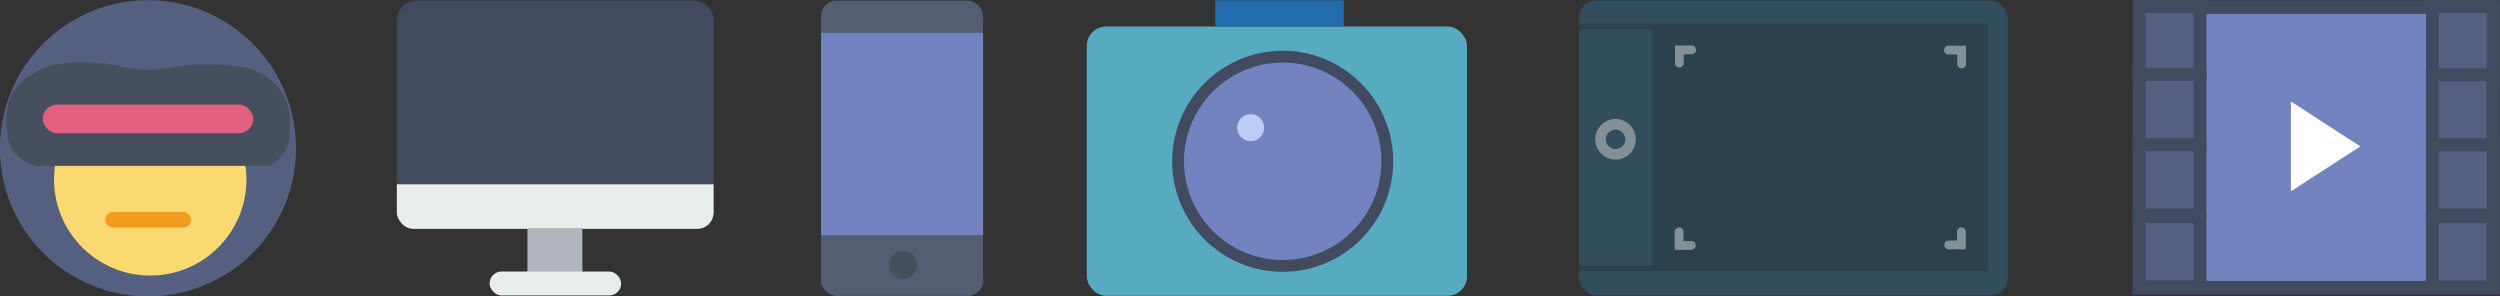 <?xml version="1.0" encoding="UTF-8" standalone="no"?>
<!-- Created with Inkscape (http://www.inkscape.org/) -->

<svg
   xmlns:dc="http://purl.org/dc/elements/1.1/"
   xmlns:cc="http://creativecommons.org/ns#"
   xmlns:rdf="http://www.w3.org/1999/02/22-rdf-syntax-ns#"
   xmlns:svg="http://www.w3.org/2000/svg"
   xmlns="http://www.w3.org/2000/svg"
   xmlns:sodipodi="http://sodipodi.sourceforge.net/DTD/sodipodi-0.dtd"
   xmlns:inkscape="http://www.inkscape.org/namespaces/inkscape"
   width="1123.081"
   height="133.035"
   id="svg2"
   version="1.1"
   inkscape:version="0.48.5 r10040"
   sodipodi:docname="iconos.svg">
  <rect width="100%" height="100%" fill="#333333" stroke="none"/>
  <defs
     id="defs4" />
  <sodipodi:namedview
     id="base"
     pagecolor="#ffffff"
     bordercolor="#666666"
     borderopacity="1.0"
     inkscape:pageopacity="0.0"
     inkscape:pageshadow="2"
     inkscape:zoom="0.70710678"
     inkscape:cx="380.68663"
     inkscape:cy="199.26004"
     inkscape:document-units="px"
     inkscape:current-layer="layer2"
     showgrid="false"
     inkscape:window-width="1704"
     inkscape:window-height="1361"
     inkscape:window-x="0"
     inkscape:window-y="0"
     inkscape:window-maximized="0"
     fit-margin-top="0"
     fit-margin-left="0"
     fit-margin-right="0"
     fit-margin-bottom="0"
     showborder="false" />
  <g
     inkscape:groupmode="layer"
     id="layer2"
     inkscape:label="Iconos"
     transform="translate(227.202,312.984)">
    <g
       id="g3766"
       transform="translate(102.53,-538.382)">
      <path
         transform="matrix(1.179,0,0,1.179,11.698,-258.166)"
         d="m -176.786,466.648 c 0,31.165 -25.264,56.429 -56.429,56.429 -31.165,0 -56.429,-25.264 -56.429,-56.429 0,-31.165 25.264,-56.429 56.429,-56.429 31.165,0 56.429,25.264 56.429,56.429 z"
         sodipodi:ry="56.42857"
         sodipodi:rx="56.42857"
         sodipodi:cy="466.64789"
         sodipodi:cx="-233.21428"
         id="path2986"
         style="fill:#556080;fill-opacity:1;fill-rule:evenodd;stroke:none"
         sodipodi:type="arc" />
      <path
         transform="matrix(1.582,0,0,1.582,264.902,-328.877)"
         d="m -305.893,401.291 c 0,15.089 -12.232,27.321 -27.321,27.321 -15.089,0 -27.321,-12.232 -27.321,-27.321 0,-15.089 12.232,-27.321 27.321,-27.321 15.089,0 27.321,12.232 27.321,27.321 z"
         sodipodi:ry="27.321428"
         sodipodi:rx="27.321428"
         sodipodi:cy="401.29074"
         sodipodi:cx="-333.21429"
         id="path3760"
         style="fill:#fbd971;fill-opacity:1;stroke:none"
         sodipodi:type="arc" />
      <path
         sodipodi:nodetypes="cccccccccc"
         inkscape:connector-curvature="0"
         id="path3762"
         d="m -326.216,286.982 c -3.435,-21.639 7.415,-27.207 18.12,-31.757 4.628,-1.474 16.889,-3.028 30.936,-0.379 9.679,2.812 18.535,1.921 27.274,0.505 11.482,-1.807 21.892,-1.255 31.694,0.631 8.071,3.278 15.947,6.969 18.814,21.213 l -0.505,11.869 c -1.512,4.928 -4.423,8.541 -8.713,10.859 l -105.308,0 c -6.342,-2.415 -11.483,-5.849 -12.311,-12.943 z"
         style="fill:#464f5d;fill-opacity:1;stroke:none" />
      <rect
         ry="6.429"
         y="272.385"
         x="-310.514"
         height="12.857"
         width="94.554"
         id="rect3756"
         style="fill:#e16080;fill-opacity:1;stroke:none" />
      <rect
         ry="3.482"
         y="320.648"
         x="-282.488"
         height="6.964"
         width="38.597"
         id="rect3764"
         style="fill:#f29c1f;fill-opacity:1;stroke:none" />
    </g>
    <g
       id="g3783"
       transform="matrix(0.735,0,0,0.735,63.684,-420.598)">
      <rect
         ry="11.765"
         y="146.78"
         x="-153.22"
         height="121.713"
         width="193.626"
         id="rect3773"
         style="fill:#424a60;fill-opacity:1;stroke:none" />
      <rect
         ry="10"
         y="266.291"
         x="-153.214"
         height="20"
         width="193.614"
         id="rect3775"
         style="fill:#e8edee;fill-opacity:1;stroke:none" />
      <rect
         ry="0"
         y="259.05"
         x="-153.216"
         height="17.143"
         width="193.623"
         id="rect3777"
         style="fill:#e8edee;fill-opacity:1;stroke:none" />
      <rect
         y="285.934"
         x="-73.393"
         height="27.5"
         width="33.571"
         id="rect3779"
         style="fill:#b0b6bb;fill-opacity:1;stroke:none" />
      <rect
         ry="7.321"
         y="312.362"
         x="-96.515"
         height="14.643"
         width="80.4"
         id="rect3781"
         style="fill:#e8edee;fill-opacity:1;stroke:none" />
    </g>
    <g
       id="g3834"
       transform="matrix(0.792,0,0,0.792,65.891,-396.483)">
      <rect
         ry="8.776"
         y="105.799"
         x="95.624"
         height="17.551"
         width="91.92"
         id="rect3790"
         style="fill:#545e73;fill-opacity:1;stroke:none" />
      <rect
         ry="8.776"
         y="255.691"
         x="95.569"
         height="17.551"
         width="92.05"
         id="rect3790-1"
         style="fill:#545e73;fill-opacity:1;stroke:none" />
      <rect
         ry="0"
         y="238.926"
         x="95.638"
         height="26.287"
         width="91.951"
         id="rect3810"
         style="fill:#545e73;fill-opacity:1;stroke:none" />
      <rect
         ry="0"
         y="114.085"
         x="95.637"
         height="9.849"
         width="91.95"
         id="rect3810-7"
         style="fill:#545e73;fill-opacity:1;stroke:none" />
      <path
         transform="matrix(1.355,0,0,1.438,-55.631,-479.833)"
         d="m 152.028,511.489 c 0,3.103 -2.714,5.619 -6.061,5.619 -3.347,0 -6.061,-2.516 -6.061,-5.619 0,-3.103 2.714,-5.619 6.061,-5.619 3.347,0 6.061,2.516 6.061,5.619 z"
         sodipodi:ry="5.6189737"
         sodipodi:rx="6.0609155"
         sodipodi:cy="511.48862"
         sodipodi:cx="145.96704"
         id="path3830"
         style="fill:#464f5d;fill-opacity:1;stroke:none;stroke-opacity:1"
         sodipodi:type="arc" />
      <rect
         ry="0"
         y="123.935"
         x="95.642"
         height="114.999"
         width="91.947"
         id="rect3832"
         style="fill:#7383bf;fill-opacity:1;stroke:none" />
    </g>
    <g
       id="g3852"
       transform="translate(-5.657,-69.296)">
      <g
         id="g3986"
         transform="matrix(0.915,0,0,0.915,37.307,-403.579)">
        <rect
           style="fill:#57abc1;fill-opacity:1;stroke:none"
           id="rect3842"
           width="186.676"
           height="132.229"
           x="250.669"
           y="187.748"
           ry="9.546" />
        <rect
           style="fill:#226bac;fill-opacity:1;stroke:none"
           id="rect3844"
           width="63.125"
           height="12.875"
           x="313.75"
           y="174.914"
           ry="0" />
        <path
           sodipodi:type="arc"
           style="fill:#7383bf;fill-opacity:1;stroke:#424a60;stroke-width:4.814;stroke-miterlimit:4;stroke-opacity:1;stroke-dasharray:none"
           id="path3846"
           sodipodi:cx="380.125"
           sodipodi:cy="492.23718"
           sodipodi:rx="42.625"
           sodipodi:ry="42.625"
           d="m 422.75,492.237 c 0,23.541 -19.084,42.625 -42.625,42.625 -23.541,0 -42.625,-19.084 -42.625,-42.625 0,-23.541 19.084,-42.625 42.625,-42.625 23.541,0 42.625,19.084 42.625,42.625 z"
           transform="matrix(1.205,0,0,1.205,-111.186,-339.208)" />
        <path
           sodipodi:type="arc"
           style="fill:#bbcdf6;fill-opacity:1;stroke:none"
           id="path3850"
           sodipodi:cx="332.625"
           sodipodi:cy="443.48718"
           sodipodi:rx="6.625"
           sodipodi:ry="6.625"
           d="m 339.25,443.487 c 0,3.659 -2.966,6.625 -6.625,6.625 -3.659,0 -6.625,-2.966 -6.625,-6.625 0,-3.659 2.966,-6.625 6.625,-6.625 3.659,0 6.625,2.966 6.625,6.625 z"
           transform="translate(-1.5,-206.073)" />
      </g>
      <g
         id="g3962">
        <g
           id="g3974"
           transform="matrix(0.792,0,0,0.792,99.404,-370.202)">
          <rect
             style="fill:#324d5b;fill-opacity:1;stroke:none"
             id="rect3946"
             width="243.196"
             height="167.447"
             x="490.403"
             y="159.979"
             ry="10.069" />
          <rect
             style="fill:#2b414d;fill-opacity:1;stroke:none"
             id="rect3948"
             width="231.875"
             height="140.375"
             x="490.398"
             y="173.173"
             ry="0" />
          <rect
             style="fill:#324d5b;fill-opacity:1;stroke:none"
             id="rect3950"
             width="41.603"
             height="134.093"
             x="490.406"
             y="176.483" />
          <path
             style="fill:#2b414d;fill-opacity:1;stroke:#839097;stroke-width:5;stroke-linecap:round;stroke-linejoin:miter;stroke-miterlimit:4;stroke-opacity:1;stroke-dasharray:none"
             d="m 547.344,195.534 0,-7.5 7,0"
             id="path3952"
             inkscape:connector-curvature="0" />
          <path
             style="fill:none;stroke:#839097;stroke-width:5;stroke-linecap:round;stroke-linejoin:miter;stroke-miterlimit:4;stroke-opacity:1;stroke-dasharray:none"
             d="m 699.907,188.19 7.531,0 0,7.875"
             id="path3954"
             inkscape:connector-curvature="0" />
          <path
             style="fill:none;stroke:#839097;stroke-width:5;stroke-linecap:round;stroke-linejoin:miter;stroke-miterlimit:4;stroke-opacity:1;stroke-dasharray:none"
             d="m 547.157,291.221 0,7.75 6.938,0"
             id="path3956"
             inkscape:connector-curvature="0" />
          <path
             style="fill:none;stroke:#839097;stroke-width:5;stroke-linecap:round;stroke-linejoin:miter;stroke-miterlimit:4;stroke-opacity:1;stroke-dasharray:none"
             d="m 707.284,291.211 0,7.469 -7.204,0"
             id="path3958"
             inkscape:connector-curvature="0" />
          <path
             sodipodi:type="arc"
             style="fill:none;stroke:#839097;stroke-width:6;stroke-miterlimit:4;stroke-opacity:1;stroke-dasharray:none"
             id="path3960"
             sodipodi:cx="512.34308"
             sodipodi:cy="443.94098"
             sodipodi:rx="8.5294752"
             sodipodi:ry="8.5294752"
             d="m 520.873,443.941 c 0,4.711 -3.819,8.529 -8.529,8.529 -4.711,0 -8.529,-3.819 -8.529,-8.529 0,-4.711 3.819,-8.529 8.529,-8.529 4.711,0 8.529,3.819 8.529,8.529 z"
             transform="translate(-1.237,-205.189)" />
        </g>
      </g>
    </g>
    <g
       id="g3934"
       transform="matrix(0.989,0,0,0.989,-30.269,-529.033)">
      <rect
         y="221.652"
         x="772.735"
         height="127.484"
         width="160.469"
         id="rect3858"
         style="fill:#7383bf;fill-opacity:1;stroke:#424a60;stroke-width:6.174;stroke-linecap:round;stroke-miterlimit:4;stroke-opacity:1;stroke-dasharray:none" />
      <rect
         y="221.432"
         x="772.577"
         height="31.841"
         width="27.625"
         id="rect3860"
         style="fill:#556080;fill-opacity:1;stroke:#424a60;stroke-width:5.828;stroke-linecap:round;stroke-miterlimit:4;stroke-opacity:1;stroke-dasharray:none" />
      <rect
         y="252.353"
         x="772.546"
         height="31.841"
         width="27.625"
         id="rect3860-4"
         style="fill:#556080;fill-opacity:1;stroke:#424a60;stroke-width:5.828;stroke-linecap:round;stroke-miterlimit:4;stroke-opacity:1;stroke-dasharray:none" />
      <rect
         y="284.195"
         x="772.537"
         height="31.841"
         width="27.625"
         id="rect3860-0"
         style="fill:#556080;fill-opacity:1;stroke:#424a60;stroke-width:5.828;stroke-linecap:round;stroke-miterlimit:4;stroke-opacity:1;stroke-dasharray:none" />
      <rect
         y="316.843"
         x="772.529"
         height="31.841"
         width="27.625"
         id="rect3860-0-9"
         style="fill:#556080;fill-opacity:1;stroke:#424a60;stroke-width:5.828;stroke-linecap:round;stroke-miterlimit:4;stroke-opacity:1;stroke-dasharray:none" />
      <rect
         y="221.486"
         x="905.743"
         height="31.841"
         width="27.625"
         id="rect3860-48"
         style="fill:#556080;fill-opacity:1;stroke:#424a60;stroke-width:5.828;stroke-linecap:round;stroke-miterlimit:4;stroke-opacity:1;stroke-dasharray:none" />
      <rect
         y="252.407"
         x="905.712"
         height="31.841"
         width="27.625"
         id="rect3860-4-8"
         style="fill:#556080;fill-opacity:1;stroke:#424a60;stroke-width:5.828;stroke-linecap:round;stroke-miterlimit:4;stroke-opacity:1;stroke-dasharray:none" />
      <rect
         y="284.249"
         x="905.702"
         height="31.841"
         width="27.625"
         id="rect3860-0-2"
         style="fill:#556080;fill-opacity:1;stroke:#424a60;stroke-width:5.828;stroke-linecap:round;stroke-miterlimit:4;stroke-opacity:1;stroke-dasharray:none" />
      <rect
         y="316.897"
         x="905.694"
         height="31.841"
         width="27.625"
         id="rect3860-0-9-4"
         style="fill:#556080;fill-opacity:1;stroke:#424a60;stroke-width:5.828;stroke-linecap:round;stroke-miterlimit:4;stroke-opacity:1;stroke-dasharray:none" />
      <path
         inkscape:connector-curvature="0"
         id="path3932"
         d="m 841.457,264.532 0,40.835 31.555,-20.418 z"
         style="fill:#ffffff;fill-opacity:1;stroke:none" />
    </g>
  </g>
</svg>
